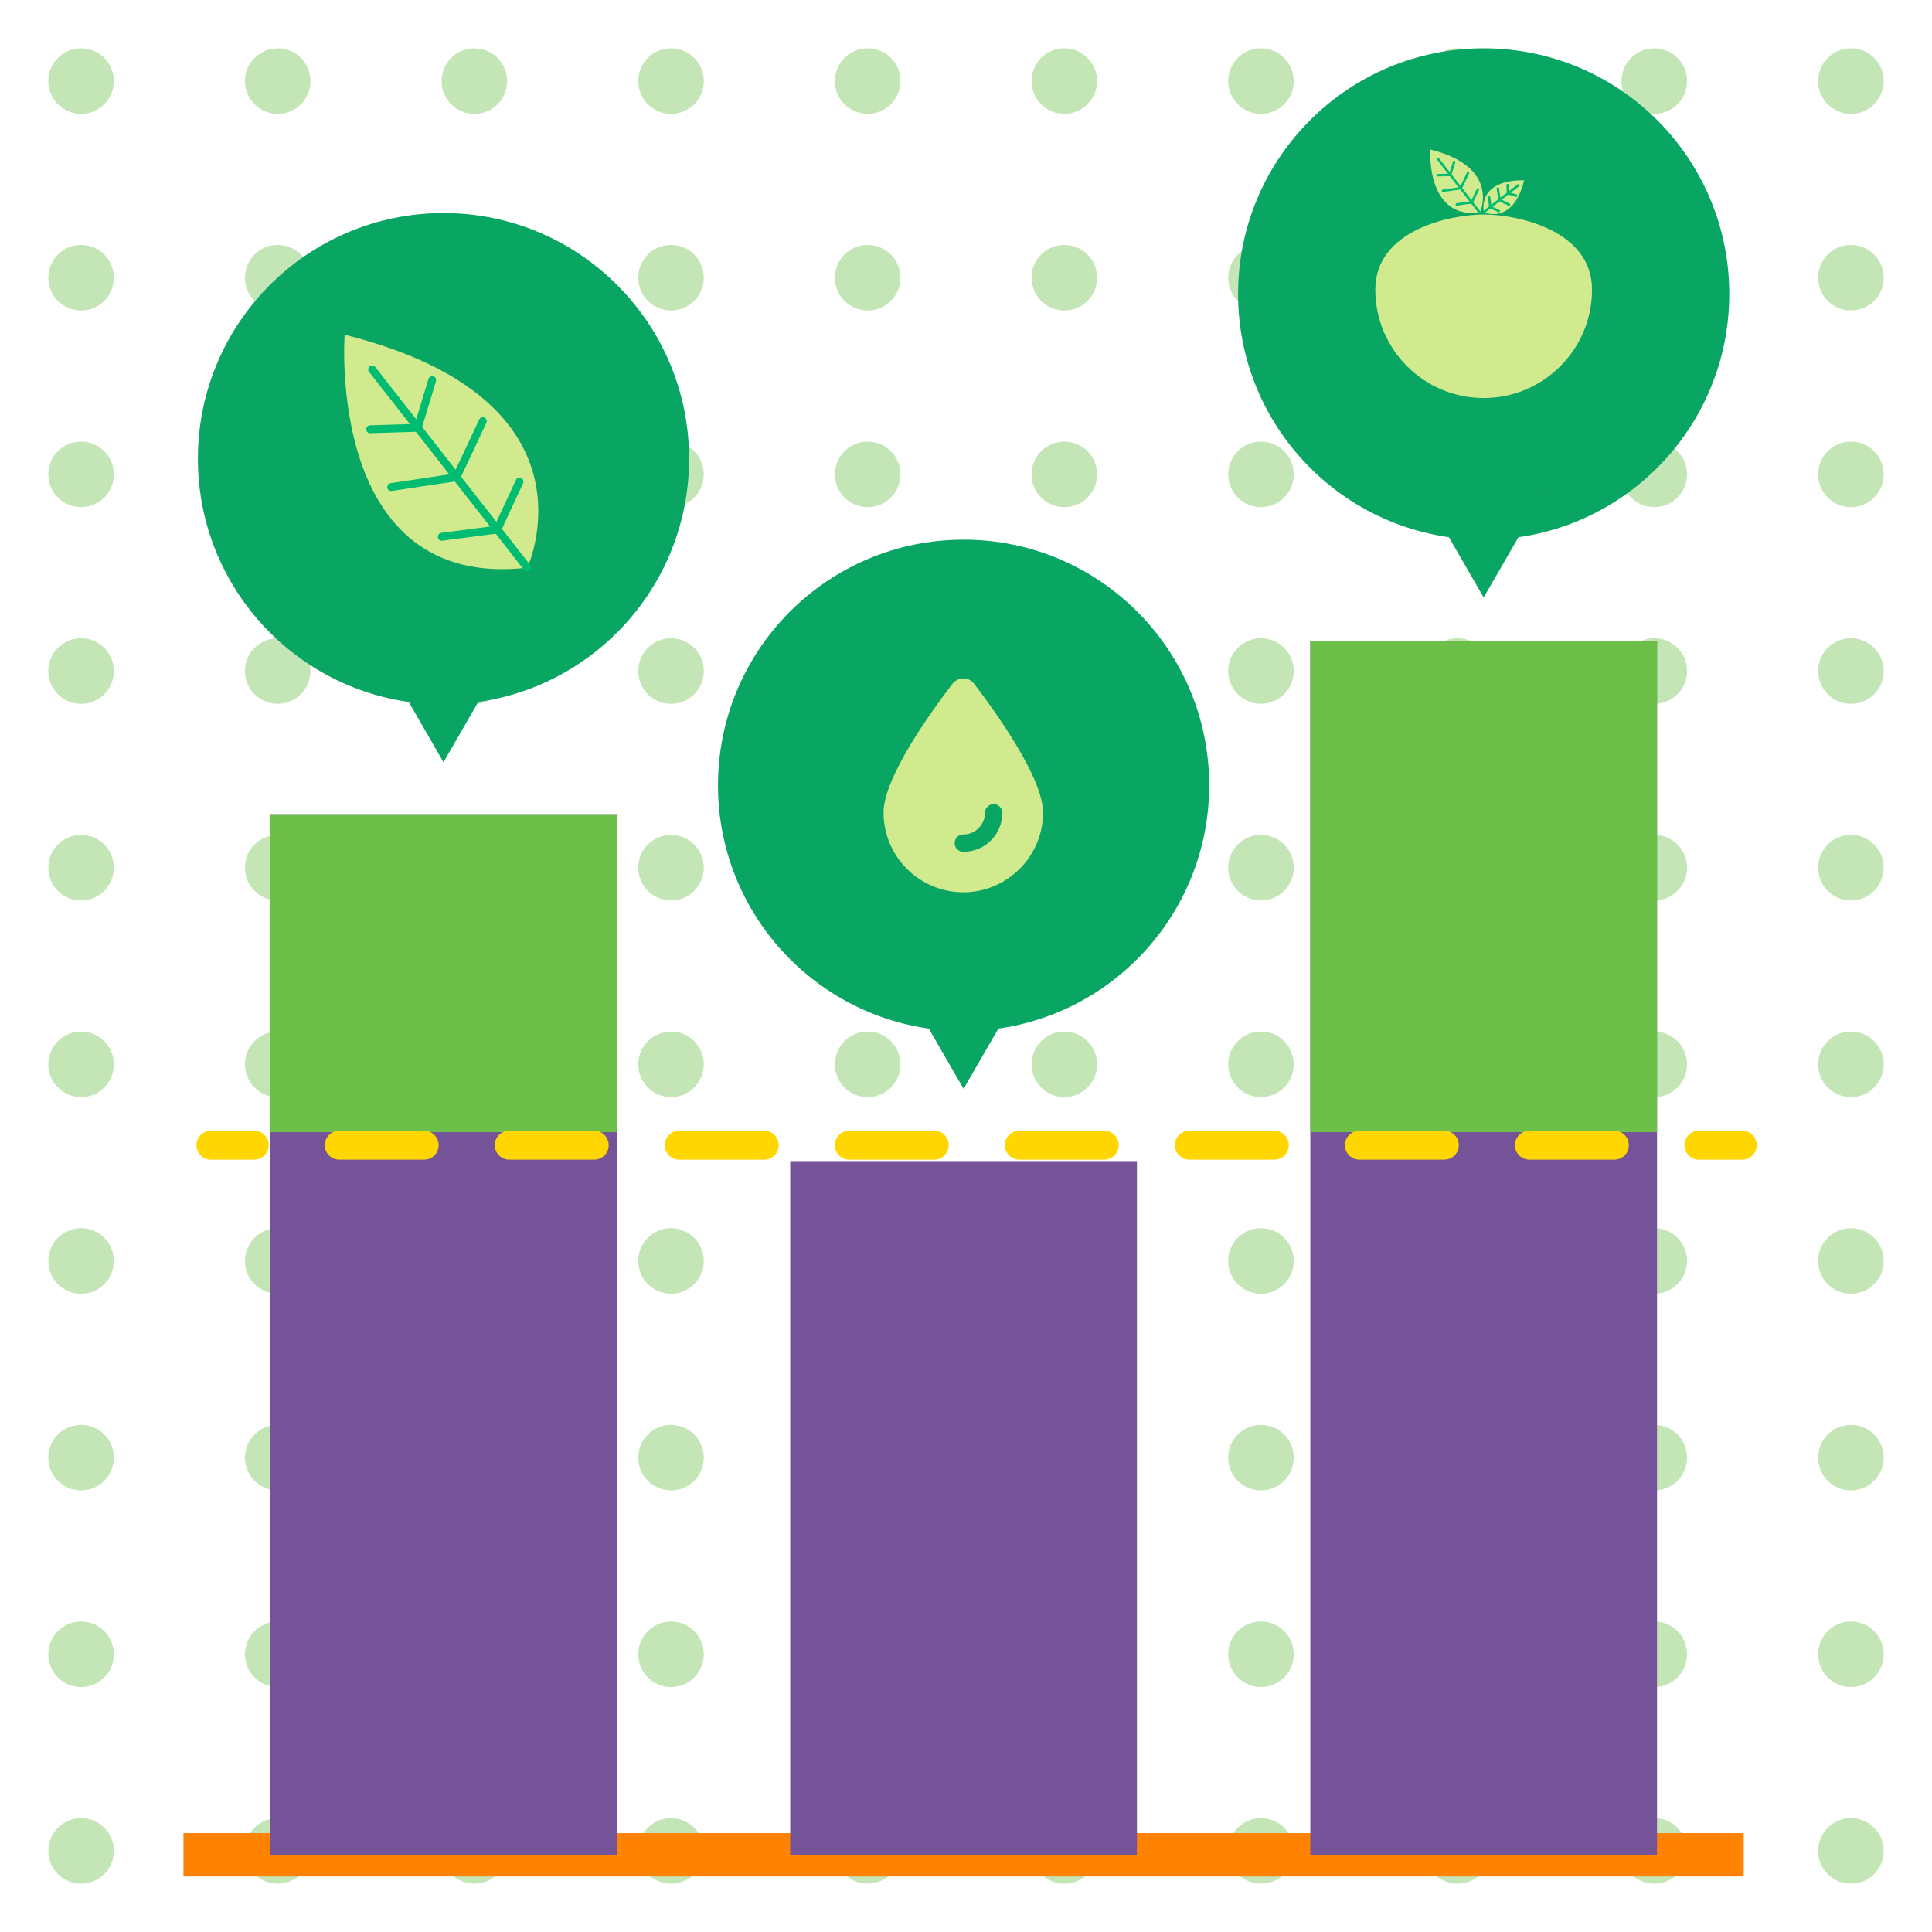 <?xml version="1.0" encoding="UTF-8"?>
<svg width="400px" height="400px" viewBox="0 0 400 400" version="1.1" xmlns="http://www.w3.org/2000/svg" xmlns:xlink="http://www.w3.org/1999/xlink">
    <!-- Generator: Sketch 52.5 (67469) - http://www.bohemiancoding.com/sketch -->
    <title>tania-resources</title>
    <desc>Created with Sketch.</desc>
    <g id="tania-resources" stroke="none" stroke-width="1" fill="none" fill-rule="evenodd">
        <g id="dots" transform="translate(10, 10)" fill="#C4E5B6" fill-rule="nonzero">
            <circle id="Oval" cx="6.786" cy="6.786" r="6.786"></circle>
            <circle id="Oval" cx="47.5" cy="6.786" r="6.786"></circle>
            <circle id="Oval" cx="88.214" cy="6.786" r="6.786"></circle>
            <circle id="Oval" cx="128.929" cy="6.786" r="6.786"></circle>
            <circle id="Oval" cx="169.643" cy="6.786" r="6.786"></circle>
            <circle id="Oval" cx="210.357" cy="6.786" r="6.786"></circle>
            <circle id="Oval" cx="251.071" cy="6.786" r="6.786"></circle>
            <circle id="Oval" cx="291.786" cy="6.786" r="6.786"></circle>
            <circle id="Oval" cx="332.5" cy="6.786" r="6.786"></circle>
            <circle id="Oval" cx="373.214" cy="6.786" r="6.786"></circle>
            <circle id="Oval" cx="6.786" cy="47.5" r="6.786"></circle>
            <circle id="Oval" cx="47.5" cy="47.5" r="6.786"></circle>
            <circle id="Oval" cx="88.214" cy="47.5" r="6.786"></circle>
            <circle id="Oval" cx="128.929" cy="47.5" r="6.786"></circle>
            <circle id="Oval" cx="169.643" cy="47.5" r="6.786"></circle>
            <circle id="Oval" cx="210.357" cy="47.5" r="6.786"></circle>
            <circle id="Oval" cx="251.071" cy="47.5" r="6.786"></circle>
            <circle id="Oval" cx="291.786" cy="47.5" r="6.786"></circle>
            <circle id="Oval" cx="332.5" cy="47.5" r="6.786"></circle>
            <circle id="Oval" cx="373.214" cy="47.5" r="6.786"></circle>
            <circle id="Oval" cx="6.786" cy="88.214" r="6.786"></circle>
            <circle id="Oval" cx="47.5" cy="88.214" r="6.786"></circle>
            <circle id="Oval" cx="88.214" cy="88.214" r="6.786"></circle>
            <circle id="Oval" cx="128.929" cy="88.214" r="6.786"></circle>
            <circle id="Oval" cx="169.643" cy="88.214" r="6.786"></circle>
            <circle id="Oval" cx="210.357" cy="88.214" r="6.786"></circle>
            <circle id="Oval" cx="251.071" cy="88.214" r="6.786"></circle>
            <circle id="Oval" cx="291.786" cy="88.214" r="6.786"></circle>
            <circle id="Oval" cx="332.5" cy="88.214" r="6.786"></circle>
            <circle id="Oval" cx="373.214" cy="88.214" r="6.786"></circle>
            <circle id="Oval" cx="6.786" cy="128.929" r="6.786"></circle>
            <circle id="Oval" cx="47.5" cy="128.929" r="6.786"></circle>
            <circle id="Oval" cx="88.214" cy="128.929" r="6.786"></circle>
            <circle id="Oval" cx="128.929" cy="128.929" r="6.786"></circle>
            <circle id="Oval" cx="169.643" cy="128.929" r="6.786"></circle>
            <circle id="Oval" cx="210.357" cy="128.929" r="6.786"></circle>
            <circle id="Oval" cx="251.071" cy="128.929" r="6.786"></circle>
            <circle id="Oval" cx="291.786" cy="128.929" r="6.786"></circle>
            <circle id="Oval" cx="332.5" cy="128.929" r="6.786"></circle>
            <circle id="Oval" cx="373.214" cy="128.929" r="6.786"></circle>
            <circle id="Oval" cx="6.786" cy="169.643" r="6.786"></circle>
            <circle id="Oval" cx="47.5" cy="169.643" r="6.786"></circle>
            <circle id="Oval" cx="88.214" cy="169.643" r="6.786"></circle>
            <circle id="Oval" cx="128.929" cy="169.643" r="6.786"></circle>
            <circle id="Oval" cx="169.643" cy="169.643" r="6.786"></circle>
            <circle id="Oval" cx="210.357" cy="169.643" r="6.786"></circle>
            <circle id="Oval" cx="251.071" cy="169.643" r="6.786"></circle>
            <circle id="Oval" cx="291.786" cy="169.643" r="6.786"></circle>
            <circle id="Oval" cx="332.5" cy="169.643" r="6.786"></circle>
            <circle id="Oval" cx="373.214" cy="169.643" r="6.786"></circle>
            <circle id="Oval" cx="6.786" cy="210.357" r="6.786"></circle>
            <circle id="Oval" cx="47.5" cy="210.357" r="6.786"></circle>
            <circle id="Oval" cx="88.214" cy="210.357" r="6.786"></circle>
            <circle id="Oval" cx="128.929" cy="210.357" r="6.786"></circle>
            <circle id="Oval" cx="169.643" cy="210.357" r="6.786"></circle>
            <circle id="Oval" cx="210.357" cy="210.357" r="6.786"></circle>
            <circle id="Oval" cx="251.071" cy="210.357" r="6.786"></circle>
            <circle id="Oval" cx="291.786" cy="210.357" r="6.786"></circle>
            <circle id="Oval" cx="332.5" cy="210.357" r="6.786"></circle>
            <circle id="Oval" cx="373.214" cy="210.357" r="6.786"></circle>
            <circle id="Oval" cx="6.786" cy="251.071" r="6.786"></circle>
            <circle id="Oval" cx="47.5" cy="251.071" r="6.786"></circle>
            <circle id="Oval" cx="88.214" cy="251.071" r="6.786"></circle>
            <circle id="Oval" cx="128.929" cy="251.071" r="6.786"></circle>
            <circle id="Oval" cx="169.643" cy="251.071" r="6.786"></circle>
            <circle id="Oval" cx="210.357" cy="251.071" r="6.786"></circle>
            <circle id="Oval" cx="251.071" cy="251.071" r="6.786"></circle>
            <circle id="Oval" cx="291.786" cy="251.071" r="6.786"></circle>
            <circle id="Oval" cx="332.5" cy="251.071" r="6.786"></circle>
            <circle id="Oval" cx="373.214" cy="251.071" r="6.786"></circle>
            <circle id="Oval" cx="6.786" cy="291.786" r="6.786"></circle>
            <circle id="Oval" cx="47.5" cy="291.786" r="6.786"></circle>
            <circle id="Oval" cx="88.214" cy="291.786" r="6.786"></circle>
            <circle id="Oval" cx="128.929" cy="291.786" r="6.786"></circle>
            <circle id="Oval" cx="169.643" cy="291.786" r="6.786"></circle>
            <circle id="Oval" cx="210.357" cy="291.786" r="6.786"></circle>
            <circle id="Oval" cx="251.071" cy="291.786" r="6.786"></circle>
            <circle id="Oval" cx="291.786" cy="291.786" r="6.786"></circle>
            <circle id="Oval" cx="332.5" cy="291.786" r="6.786"></circle>
            <circle id="Oval" cx="373.214" cy="291.786" r="6.786"></circle>
            <circle id="Oval" cx="6.786" cy="332.5" r="6.786"></circle>
            <circle id="Oval" cx="47.5" cy="332.5" r="6.786"></circle>
            <circle id="Oval" cx="88.214" cy="332.5" r="6.786"></circle>
            <circle id="Oval" cx="128.929" cy="332.5" r="6.786"></circle>
            <circle id="Oval" cx="169.643" cy="332.5" r="6.786"></circle>
            <circle id="Oval" cx="210.357" cy="332.5" r="6.786"></circle>
            <circle id="Oval" cx="251.071" cy="332.5" r="6.786"></circle>
            <circle id="Oval" cx="291.786" cy="332.5" r="6.786"></circle>
            <circle id="Oval" cx="332.5" cy="332.5" r="6.786"></circle>
            <circle id="Oval" cx="373.214" cy="332.5" r="6.786"></circle>
            <circle id="Oval" cx="6.786" cy="373.214" r="6.786"></circle>
            <circle id="Oval" cx="47.5" cy="373.214" r="6.786"></circle>
            <circle id="Oval" cx="88.214" cy="373.214" r="6.786"></circle>
            <circle id="Oval" cx="128.929" cy="373.214" r="6.786"></circle>
            <circle id="Oval" cx="169.643" cy="373.214" r="6.786"></circle>
            <circle id="Oval" cx="210.357" cy="373.214" r="6.786"></circle>
            <circle id="Oval" cx="251.071" cy="373.214" r="6.786"></circle>
            <circle id="Oval" cx="291.786" cy="373.214" r="6.786"></circle>
            <circle id="Oval" cx="332.5" cy="373.214" r="6.786"></circle>
            <circle id="Oval" cx="373.214" cy="373.214" r="6.786"></circle>
        </g>
        <g id="icon" transform="translate(37, 10)">
            <path d="M0.982,374.016 L324.018,374.016" id="Shape" stroke="#FF8300" stroke-width="8.976"></path>
            <g id="Group-3" transform="translate(3, 0)">
                <rect id="Rectangle-path" fill="#755399" fill-rule="nonzero" x="15.929" y="158.583" width="71.786" height="215.433"></rect>
                <rect id="Rectangle-path" fill="#755399" fill-rule="nonzero" x="123.607" y="230.394" width="71.786" height="143.622"></rect>
                <rect id="Rectangle-path" fill="#755399" fill-rule="nonzero" x="231.286" y="122.677" width="71.786" height="251.339"></rect>
                <rect id="Rectangle-path" fill="#6CC04A" fill-rule="nonzero" x="15.929" y="158.583" width="71.786" height="65.827"></rect>
                <rect id="Rectangle-path" fill="#6CC04A" fill-rule="nonzero" x="231.286" y="122.677" width="71.786" height="101.732"></rect>
                <ellipse id="Oval" fill="#09A562" fill-rule="nonzero" cx="51.821" cy="84.976" rx="50.848" ry="50.866"></ellipse>
                <polygon id="Shape" fill="#09A562" fill-rule="nonzero" points="51.821 147.811 68.392 119.087 35.251 119.087"></polygon>
                <ellipse id="Oval" fill="#09A562" fill-rule="nonzero" cx="159.5" cy="152.598" rx="50.848" ry="50.866"></ellipse>
                <polygon id="Shape" fill="#09A562" fill-rule="nonzero" points="159.5 215.433 176.071 186.709 142.929 186.709"></polygon>
                <ellipse id="Oval" fill="#09A562" fill-rule="nonzero" cx="267.179" cy="50.866" rx="50.848" ry="50.866"></ellipse>
                <polygon id="Shape" fill="#09A562" fill-rule="nonzero" points="267.179 113.701 283.749 84.976 250.608 84.976"></polygon>
                <g id="Group" transform="translate(30.884, 59.244)">
                    <path d="M38.286,48.293 C38.286,48.293 54.497,13.584 0.479,0.06 C0.479,0.12 -3.529,53.08 38.286,48.293 Z" id="Shape" fill="#D2EA8E" fill-rule="nonzero"></path>
                    <path d="M38.286,48.293 L6.162,7.241" id="Shape" stroke="#00BC70" stroke-width="1.631" stroke-linecap="round"></path>
                    <polyline id="Shape" stroke="#00BC70" stroke-width="1.631" stroke-linecap="round" points="18.604 9.455 15.613 19.329 5.743 19.628"></polyline>
                    <polyline id="Shape" stroke="#00BC70" stroke-width="1.631" stroke-linecap="round" points="29.073 17.953 23.629 29.562 10.11 31.597"></polyline>
                    <polyline id="Shape" stroke="#00BC70" stroke-width="1.631" stroke-linecap="round" points="36.671 30.46 32.064 40.394 20.579 41.89"></polyline>
                </g>
                <path d="M161.654,131.534 C161.115,130.816 160.278,130.457 159.44,130.457 C158.603,130.457 157.765,130.876 157.227,131.534 C152.92,137.159 142.929,150.923 142.929,158.224 C142.929,167.32 150.347,174.74 159.44,174.74 C168.533,174.74 175.951,167.32 175.951,158.224 C175.951,150.983 165.961,137.159 161.654,131.534 Z M159.44,166.362 C158.483,166.362 157.646,165.584 157.646,164.567 C157.646,163.55 158.423,162.772 159.44,162.772 C161.953,162.772 163.927,160.737 163.927,158.283 C163.927,157.326 164.704,156.488 165.721,156.488 C166.679,156.488 167.516,157.266 167.516,158.283 C167.516,162.772 163.927,166.362 159.44,166.362 Z" id="Shape" fill="#D2EA8E" fill-rule="nonzero"></path>
                <path d="M289.612,49.969 C289.612,62.356 279.562,72.409 267.179,72.409 C254.796,72.409 244.746,62.356 244.746,49.969 C244.746,37.581 260.359,34.409 267.179,34.409 C273.998,34.409 289.612,37.581 289.612,49.969 Z" id="Shape" fill="#D2EA8E" fill-rule="nonzero"></path>
                <g id="Group" transform="translate(255.812, 20.945)">
                    <path d="M10.588,13.106 C10.588,13.106 15.015,3.65 0.299,0 C0.359,0 -0.718,14.422 10.588,13.106 Z" id="Shape" fill="#D2EA8E" fill-rule="nonzero"></path>
                    <path d="M10.588,13.106 L1.914,1.975" id="Shape" stroke="#00BC70" stroke-width="0.5" stroke-linecap="round"></path>
                    <polyline id="Shape" stroke="#00BC70" stroke-width="0.5" stroke-linecap="round" points="5.264 2.573 4.427 5.266 1.795 5.326"></polyline>
                    <polyline id="Shape" stroke="#00BC70" stroke-width="0.5" stroke-linecap="round" points="8.136 4.847 6.64 8.019 2.931 8.557"></polyline>
                    <polyline id="Shape" stroke="#00BC70" stroke-width="0.5" stroke-linecap="round" points="10.17 8.258 8.913 10.951 5.803 11.37"></polyline>
                </g>
                <g id="Group" transform="translate(266.58, 26.929)">
                    <path d="M0.598,7.002 C0.598,7.002 6.64,9.814 8.973,0.419 C8.973,0.419 -0.239,-0.239 0.598,7.002 Z" id="Shape" fill="#D2EA8E" fill-rule="nonzero"></path>
                    <path d="M0.598,7.002 L7.777,1.436" id="Shape" stroke="#00BC70" stroke-width="0.5" stroke-linecap="round"></path>
                    <polyline id="Shape" stroke="#00BC70" stroke-width="0.5" stroke-linecap="round" points="7.358 3.591 5.623 3.052 5.563 1.376"></polyline>
                    <polyline id="Shape" stroke="#00BC70" stroke-width="0.5" stroke-linecap="round" points="5.862 5.446 3.888 4.488 3.529 2.094"></polyline>
                    <polyline id="Shape" stroke="#00BC70" stroke-width="0.5" stroke-linecap="round" points="3.709 6.762 1.974 5.924 1.735 3.95"></polyline>
                </g>
            </g>
            <g id="Group" transform="translate(6.366, 226.803)" stroke="#FFD600" stroke-linecap="round" stroke-width="5.984">
                <path d="M0.299,0.299 L9.272,0.299" id="Shape"></path>
                <path d="M26.86,0.299 L299.586,0.299" id="Shape" stroke-dasharray="17.601,17.601"></path>
                <path d="M308.379,0.299 L317.353,0.299" id="Shape"></path>
            </g>
        </g>
    </g>
</svg>